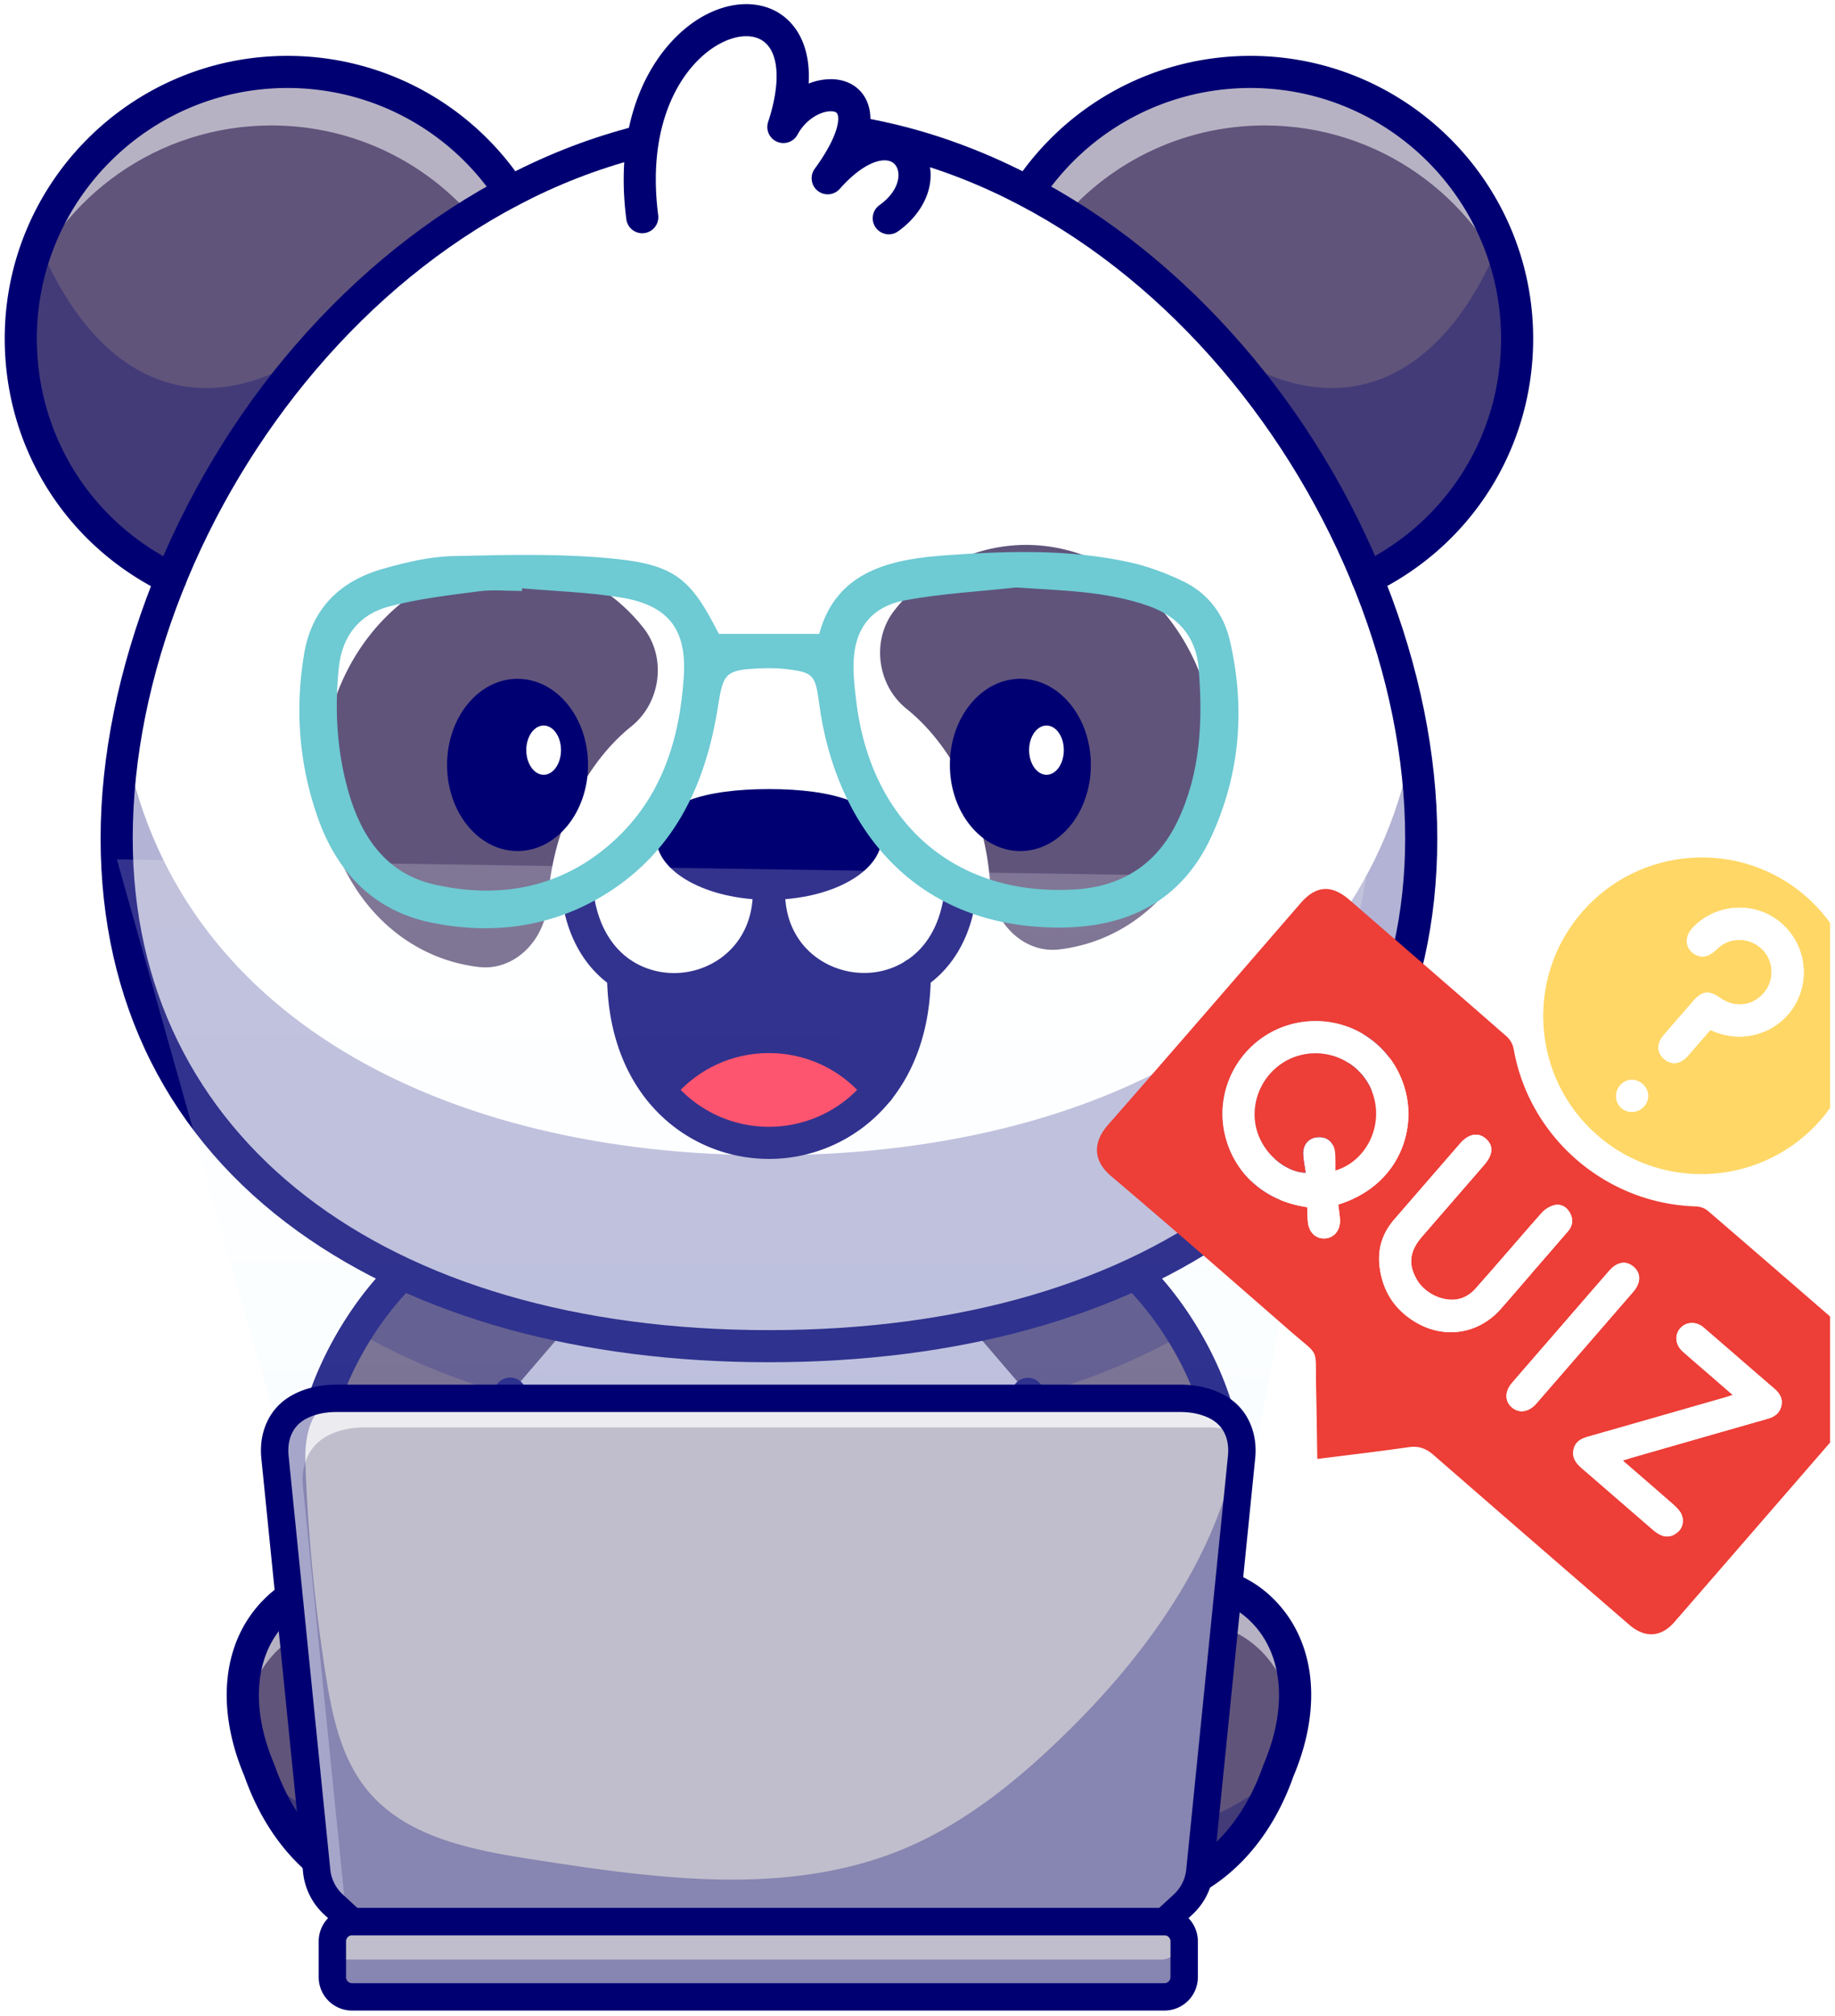 <svg xmlns="http://www.w3.org/2000/svg" width="194" height="213" fill="none"><g clip-path="url(#a)"><path fill="#60547B" d="m104.078 177.203 10.544-.322 1.043 10.169c-2.03-30.678 28.795-21.875 19.505 0-5.088 14.562-19.108 17.24-31.091 9.238v-19.084l-.001-.001ZM58.512 177.204v19.086c-11.787 7.865-25.534 5.411-30.823-8.519-.092-.238-.18-.48-.267-.723-9.176-21.597 20.765-30.452 19.56-1.135v.005c-.014.368-.033.746-.057 1.129l.13-1.266.913-8.902 10.544.325Z"/><g opacity=".3"><path fill="#760153" d="m86.671 195.029.015-.005v.005l-.015.015v-.015Z"/><path fill="#000072" d="m86.483 195.521-.015-.623.152-.067.27-.091v.369l-.06.064-.347.348Z"/></g><path fill="#000072" d="M58.512 184.759v11.531c-11.787 7.865-25.534 5.411-30.823-8.519 7.09 5.479 13.874 8.136 19.294-1.853v-.004l.073-.131c.058-.112.12-.228.179-.345l11.277-.679ZM104.078 184.759v11.531c11.787 7.865 25.535 5.411 30.824-8.519-7.09 5.479-13.874 8.136-19.294-1.853v-.004l-.073-.131c-.058-.112-.121-.228-.179-.345l-11.278-.679Z" opacity=".3"/><path fill="#fff" d="m113.987 157.973-13.058 11.178-4.222 3.612-24.52 3.734-10.516-6.964-15.74-10.425 4.89-12.612 3.145-8.098.98-2.53 53.024 2.114.17.557 2.562 8.515 3.285 10.919Z"/><path fill="#000072" d="m72.14 176.71-26.46-17.522 9.128-23.529.146.005 53.168 2.12.212.695 5.886 19.563-17.425 14.913-.057.009-24.598 3.746Zm-25.961-17.681 26.055 17.255 24.384-3.713 17.135-14.665-5.937-19.727-52.733-2.102-8.905 22.952h.001Z"/><path fill="#0399FF" d="M86.687 202.704c-3.589 3.096-7.178 3.096-10.768 0v-33.576c3.59 2.611 7.18 2.611 10.768 0v33.576Z"/><path fill="#0399FF" d="m58.512 196.541 17.408 6.163v-33.576l-17.408-6.162v33.575Z"/><path fill="#fff" d="m104.078 162.966-3.769-5.278s-11.004-4.237-16.538 8.259c-1.537-.473-3.415-.471-4.95.005-5.533-12.503-16.54-8.264-16.54-8.264l-3.769 5.278 17.51 5.423a2.81 2.81 0 0 0-.102.74h2.169l3.207 1.195 2.927-1.195h2.465c0-.338-.061-.649-.164-.939l.545-.223 17.009-5.001Z"/><path fill="#000072" d="m81.298 170.542-3.247-1.21h-2.335v-.204c0-.202.021-.4.063-.602l-17.595-5.45 3.968-5.556.056-.022c.112-.044 11.157-4.126 16.728 8.208 1.472-.417 3.248-.419 4.723-.005 5.572-12.331 16.614-8.246 16.725-8.203l.057.022 3.97 5.559-17.284 5.082-.35.144c.078.271.115.542.115.823v.203h-2.628l-2.964 1.21-.002.001Zm-5.167-1.617 2.028.013 3.132 1.167 2.931-1.18h2.254a2.57 2.57 0 0 0-.144-.667l-.065-.183.725-.297 16.754-4.927-3.566-4.993c-.94-.343-10.978-3.672-16.223 8.171l-.073.166-.174-.053c-1.49-.458-3.34-.457-4.83.005l-.173.054-.073-.165c-5.192-11.731-15.377-8.472-16.226-8.177l-3.568 4.997 17.428 5.397-.051.189a2.686 2.686 0 0 0-.086.484v-.001Z"/><path fill="#000072" d="m104.078 162.966-3.769-5.278s-11.004-4.237-16.538 8.259c-1.537-.473-3.415-.471-4.95.005-5.533-12.503-16.54-8.264-16.54-8.264l-3.769 5.278 17.51 5.423a2.81 2.81 0 0 0-.102.74h2.169l3.207 1.195 2.927-1.195h2.465c0-.338-.061-.649-.164-.939l.545-.223 17.009-5.001Z" opacity=".2"/><path fill="#0399FF" d="m104.078 196.541-17.408 6.163v-33.576l17.408-6.162v33.575Z"/><path fill="#fff" d="M86.686 169.126v3.879c-.005.005-.01.005-.015.01-3.58 2.604-7.167 2.599-10.753-.01v-3.879c3.586 2.609 7.172 2.613 10.753.01.005-.005.01-.005.015-.01Z" opacity=".55"/><path fill="#fff" d="M75.919 169.126v3.879l-17.407-6.162v-3.879l17.407 6.162ZM104.078 162.963v3.88l-17.392 6.158v.004c-.005.005-.01.005-.015.01v-3.889l17.407-6.163Z" opacity=".55"/><g opacity=".55"><path fill="#fff" d="M86.687 173.001v.005c-.005.004-.01.004-.016.01v-.01l.016-.005Z"/><path fill="#000072" d="M86.468 173.506v-.636l.407-.15.015.369-.422.417Z"/></g><path fill="#000072" d="M81.304 206.737c-2.185 0-4.37-.916-6.494-2.748a1.696 1.696 0 0 1-.588-1.285v-33.576a1.7 1.7 0 0 1 2.698-1.372c2.991 2.176 5.778 2.176 8.769 0a1.7 1.7 0 0 1 2.698 1.372v33.576c0 .493-.215.962-.589 1.285-2.123 1.832-4.309 2.748-6.493 2.748h-.001Zm-3.686-4.841c2.526 1.914 4.844 1.914 7.37 0v-29.868c-2.441 1-4.929 1-7.37 0v29.868Z"/><path fill="#000072" d="M75.92 204.401a1.68 1.68 0 0 1-.567-.098l-17.408-6.162a1.697 1.697 0 0 1-1.132-1.6v-33.575a1.703 1.703 0 0 1 2.266-1.6l17.408 6.163c.678.239 1.131.88 1.131 1.599v33.576a1.697 1.697 0 0 1-1.698 1.697Zm-15.71-9.06 14.011 4.961v-29.975l-14.01-4.961v29.975Z"/><path fill="#60547B" d="M61.671 169.533c.034 3.37-1.858 6.338-5.105 7.613l-8.598-.266c-.66-.233-1.34-.519-2.039-.859-1.902-6.201-6.008-8.864-10.03-8.81-5.638-8.99-2.723-19.26 1.81-26.514 1.412-2.255 2.98-4.224 4.494-5.765l11.762 3.467 6.042 1.78-6.07 7.07c-.04.053-.073.111-.113.164-3.343 5.091-1.849 10.174 4.494 15.259 1.77 1.421 3.008 3.511 3.29 5.829.039.349.063.689.063 1.033v-.001Z"/><path fill="#fff" d="M25.876 181.767c1.451-12.927 19.4-15.647 21.123 3.671.787-26.256-23.812-21.127-21.123-3.671Z" opacity=".55"/><path fill="#000072" d="M52.921 179.499c-2.416 0-5.047-.649-7.73-1.947a1.696 1.696 0 1 1 1.478-3.055c4.218 2.039 8.124 2.144 10.72.288 1.888-1.351 2.836-3.622 2.534-6.075-.223-1.811-1.197-3.53-2.671-4.716-8.948-7.181-7.506-13.586-4.72-17.694a1.697 1.697 0 1 1 2.812 1.903c-1.868 2.755-3.481 7.113 4.036 13.146 2.157 1.735 3.584 4.267 3.914 6.946.457 3.706-1.012 7.164-3.928 9.249-1.82 1.303-4.025 1.954-6.446 1.954l.001.001Z"/><path fill="#000072" d="M45.012 202.414a19.62 19.62 0 0 1-6.23-.99c-5.927-1.982-10.523-6.868-12.946-13.762-3.131-7.415-2.293-14.458 2.247-18.848 3.419-3.307 8.269-4.221 12.356-2.329 2.786 1.29 9.16 5.886 8.18 20.676a1.688 1.688 0 0 1-1.806 1.581 1.696 1.696 0 0 1-1.582-1.804c.59-8.938-1.676-15.27-6.22-17.373-2.803-1.297-6.164-.636-8.566 1.688-3.501 3.386-4.047 9.044-1.461 15.134.014.034.028.068.04.103 2.094 5.994 5.84 10.044 10.835 11.714 5.388 1.801 11.843.589 17.709-3.327a1.698 1.698 0 1 1 1.887 2.821c-4.65 3.106-9.676 4.716-14.444 4.716Z"/><path fill="#000072" d="M35.906 168.906a1.695 1.695 0 0 1-1.44-.795c-3.54-5.64-4.303-12.383-2.21-19.501 1.57-5.338 4.836-10.895 8.733-14.867a1.699 1.699 0 0 1 2.425 2.377c-6.134 6.249-12.813 19.444-6.071 30.187a1.697 1.697 0 0 1-1.438 2.599ZM86.688 170.825a1.697 1.697 0 0 1-1.699-1.697c0-.19 0-.695-.84-1.186-.71-.414-1.747-.652-2.845-.652-1.811 0-3.686.687-3.686 1.838 0 .938-.76 1.697-1.698 1.697a1.697 1.697 0 0 1-1.698-1.697c0-3.08 2.912-5.232 7.082-5.232s7.082 2.152 7.082 5.232c0 .938-.76 1.697-1.698 1.697Z"/><path fill="#000072" d="M78.822 167.65a1.698 1.698 0 0 1-1.554-1.011c-4.245-9.591-11.96-8.08-13.929-7.511l-3.444 4.824a1.698 1.698 0 1 1-2.766-1.972l3.769-5.277c.193-.27.462-.479.772-.598.125-.048 12.588-4.66 18.704 9.161a1.696 1.696 0 0 1-1.552 2.384Z"/><path fill="#A36997" d="M114.623 176.88c-3.397 1.216-6.328 1.158-8.599.266l8.599-.266Z"/><path fill="#000072" d="M109.683 178.01c-1.335 0-2.589-.224-3.734-.674l-.922-.362 10.877-.338-1.214.435c-1.745.626-3.432.939-5.008.939h.001Zm-2.466-.697c1.78.442 3.788.378 5.92-.184l-5.92.184Z"/><path fill="#fff" d="M136.711 181.767c-1.45-12.927-19.4-15.647-21.123 3.671-.786-26.256 23.812-21.127 21.123-3.671Z" opacity=".55"/><path fill="#000072" d="M86.67 204.401a1.7 1.7 0 0 1-1.698-1.697v-33.576c0-.719.453-1.36 1.13-1.599l17.409-6.163a1.697 1.697 0 0 1 2.266 1.6v33.575c0 .719-.453 1.36-1.131 1.6l-17.408 6.162a1.683 1.683 0 0 1-.567.098Zm1.699-34.074v29.975l14.011-4.961v-29.975l-14.011 4.961Z"/><path fill="#60547B" d="M126.69 167.211c-4.023-.054-8.128 2.609-10.03 8.81a19.45 19.45 0 0 1-2.038.859c-3.397 1.216-6.328 1.158-8.599.266-3.367-1.318-5.279-4.465-5.095-7.995.01-.219.029-.432.054-.651.281-2.317 1.519-4.407 3.29-5.828 6.269-5.029 7.803-10.052 4.605-15.085-.073-.112-.146-.228-.223-.339l-6.071-7.07 5.557-1.639 12.248-3.607c1.581 1.609 3.222 3.685 4.678 6.066 4.431 7.234 7.192 17.344 1.625 26.213h-.001Z"/><path fill="#000072" d="M83.768 167.65a1.696 1.696 0 0 1-1.552-2.384c6.116-13.822 18.58-9.208 18.704-9.161a1.7 1.7 0 0 1 .772.598l3.768 5.277a1.696 1.696 0 0 1-.396 2.368 1.7 1.7 0 0 1-2.369-.396l-3.445-4.824c-1.958-.567-9.681-2.087-13.93 7.512a1.697 1.697 0 0 1-1.553 1.01h.001ZM117.579 202.414c-4.769 0-9.794-1.61-14.444-4.716a1.696 1.696 0 1 1 1.887-2.821c5.865 3.916 12.32 5.13 17.708 3.327 4.995-1.67 8.741-5.72 10.836-11.714a1.29 1.29 0 0 1 .04-.103c2.586-6.091 2.04-11.749-1.462-15.135-2.4-2.322-5.763-2.984-8.566-1.687-4.543 2.103-6.81 8.436-6.219 17.373a1.697 1.697 0 0 1-1.583 1.804 1.695 1.695 0 0 1-1.806-1.581c-.978-14.791 5.395-19.386 8.18-20.676 4.09-1.892 8.939-.979 12.357 2.329 4.539 4.39 5.378 11.433 2.247 18.848-2.423 6.894-7.019 11.78-12.947 13.762a19.62 19.62 0 0 1-6.229.99h.001Z"/><path fill="#000072" d="M109.669 179.499c-2.421 0-4.625-.652-6.446-1.954-2.915-2.086-4.384-5.543-3.928-9.249.33-2.68 1.757-5.212 3.913-6.946 7.518-6.033 5.905-10.392 4.037-13.146a1.698 1.698 0 0 1 2.812-1.903c2.787 4.108 4.229 10.513-4.721 17.695-1.473 1.184-2.446 2.903-2.67 4.715-.302 2.453.646 4.723 2.535 6.075 2.594 1.856 6.502 1.751 10.719-.288a1.698 1.698 0 1 1 1.479 3.055c-2.683 1.297-5.316 1.946-7.731 1.946h.001ZM126.684 168.906a1.698 1.698 0 0 1-1.437-2.599c6.742-10.743.063-23.938-6.072-30.187a1.7 1.7 0 0 1 2.425-2.377c3.898 3.972 7.163 9.528 8.733 14.867 2.093 7.118 1.33 13.862-2.21 19.501a1.694 1.694 0 0 1-1.439.795Z"/><path fill="#60547B" d="M53.936 20.283 32.8 44.315 18.032 61.097C8.652 56.519 2.198 46.903 2.198 35.775c0-3.569.665-6.987 1.878-10.13C8.148 15.09 18.396 7.598 30.397 7.598c9.84 0 18.498 5.048 23.54 12.685ZM144.557 61.095c9.381-4.576 15.835-14.19 15.835-25.32 0-15.557-12.621-28.175-28.196-28.175-9.843 0-18.502 5.044-23.545 12.683"/><path fill="#fff" d="M160.04 31.34c-4.053-10.576-14.312-18.085-26.328-18.085-8.887 0-16.811 4.115-21.97 10.538l-3.09-3.51C113.694 12.644 122.353 7.6 132.196 7.6c14.066 0 25.724 10.29 27.845 23.74h-.001Z" opacity=".55"/><path fill="#000072" d="M32.799 37.26v7.055L18.032 61.097C8.652 56.519 2.198 46.903 2.198 35.775c0-3.569.665-6.987 1.878-10.13C10.705 41.632 22.046 44.46 32.8 37.258v.001ZM125.065 140.997c-4.377 2.478-9.195 4.5-14.363 6.056-.602.189-1.213.364-1.825.534-8.351 2.318-17.556 3.482-27.222 3.482s-19.319-1.222-27.83-3.657a73.283 73.283 0 0 1-3.004-.916c-4.702-1.542-9.098-3.477-13.111-5.8 1.412-2.255 2.98-4.224 4.493-5.765l11.763 3.467.98-2.531 53.024 2.114.17.557 12.248-3.607c1.582 1.61 3.222 3.686 4.678 6.066h-.001ZM129.792 37.26v7.055l14.766 16.782c9.38-4.578 15.834-14.193 15.834-25.321 0-3.57-.665-6.987-1.878-10.13-6.629 15.987-17.969 18.814-28.722 11.613Z" opacity=".3"/><path fill="#fff" d="M2.375 31.34c4.052-10.576 14.312-18.085 26.328-18.085 8.887 0 16.81 4.115 21.97 10.538l3.09-3.51C48.721 12.644 40.062 7.6 30.22 7.6 16.153 7.6 4.495 17.89 2.375 31.34Z" opacity=".55"/><path fill="#fff" d="M150.255 88.574c0 35.618-30.874 53.664-68.96 53.664s-68.96-18.046-68.96-53.664c0-35.617 30.874-75.318 68.96-75.318s68.96 39.701 68.96 75.319Z"/><path fill="#000072" d="M81.295 142.441c-19.67 0-36.574-4.673-48.882-13.513-13.269-9.531-20.282-23.485-20.282-40.354s7.569-36.542 20.248-51.15C46.02 21.708 63.393 13.053 81.295 13.053c17.902 0 35.274 8.655 48.917 24.373 12.678 14.607 20.247 33.728 20.247 51.15 0 17.42-7.013 30.822-20.282 40.353-12.308 8.84-29.211 13.513-48.882 13.513Zm0-128.982c-38.722 0-68.757 40.379-68.757 75.115 0 32.476 26.989 53.461 68.757 53.461 41.769 0 68.758-20.985 68.758-53.46 0-34.737-30.035-75.116-68.758-75.116Z"/><path fill="#000072" d="M150.255 88.576c0 35.615-30.872 53.663-68.96 53.663-38.088 0-68.96-18.048-68.96-53.663 0-3.433.287-6.9.84-10.372 5.173 29.123 33.701 43.864 68.12 43.864 34.421 0 62.948-14.741 68.122-43.864.553 3.472.839 6.939.839 10.372h-.001Z" opacity=".3"/><path fill="#000072" d="M81.295 143.935c-19.986 0-37.19-4.769-49.754-13.794-13.676-9.824-20.905-24.197-20.905-41.567s7.706-37.257 20.613-52.128c6.61-7.615 14.153-13.65 22.42-17.937 8.894-4.612 18.188-6.95 27.625-6.95 9.437 0 18.732 2.338 27.625 6.95 8.268 4.287 15.811 10.323 22.421 17.937 12.907 14.87 20.613 34.358 20.613 52.128 0 17.77-7.229 31.743-20.905 41.567-12.564 9.024-29.769 13.794-49.754 13.794h.001Zm0-128.982c-37.88 0-67.262 39.576-67.262 73.622 0 31.568 26.402 51.967 67.262 51.967 40.861 0 67.262-20.399 67.262-51.967 0-34.046-29.382-73.622-67.262-73.622Z"/><path fill="#000072" d="M93.221 88.466c0 3.65-5.34 6.61-11.927 6.61s-11.928-2.96-11.928-6.61c0-3.65 5.34-5.092 11.928-5.092 6.587 0 11.927 1.442 11.927 5.092Z"/><path fill="#000072" d="M71.238 106.203c-1.635 0-3.287-.337-4.844-1.048-3.712-1.691-6.171-5.174-6.925-9.807a1.698 1.698 0 0 1 3.354-.544c.565 3.478 2.333 6.058 4.98 7.263 3.847 1.755 8.508.324 10.608-3.26.787-1.332 1.185-2.895 1.185-4.648 0-.65-.059-1.346-.174-2.066a1.697 1.697 0 0 1 3.354-.537c.144.897.217 1.773.217 2.602 0 2.369-.556 4.511-1.653 6.369-2.113 3.605-6.053 5.675-10.102 5.675v.001Z"/><path fill="#000072" d="M96.707 104.495s-.267 8.003-3.82 10.668c-5.926-7.45-17.266-7.45-23.192 0l-3.097-6.514v-4.154l.501-.884c4.476 2.041 10.175.494 12.777-3.946.957.006 1.913.006 2.843.006 2.648 4.512 8.497 6.033 13 3.829.585.585.988.994.988.994v.001Z"/><path fill="#FF2C4B" d="M92.29 115.858c-5.849 6.527-16.148 6.527-21.996 0 1.874-4.199 6.096-7.131 10.995-7.131a12.05 12.05 0 0 1 11 7.131Z"/><path fill="#000072" d="M91.404 106.183c-4.054 0-8.042-2.063-10.15-5.653-1.098-1.844-1.658-3.992-1.658-6.371 0-.83.073-1.705.217-2.602a1.699 1.699 0 0 1 3.354.536c-.115.72-.174 1.415-.174 2.066 0 1.76.4 3.323 1.186 4.645 2.128 3.627 6.967 5.046 10.792 3.173 1.8-.879 4.091-2.838 4.796-7.173a1.699 1.699 0 0 1 3.353.544c-.731 4.5-3.095 7.936-6.655 9.678a11.502 11.502 0 0 1-5.061 1.158v-.001Z"/><path fill="#000072" d="M81.292 122.451c-4.684 0-9.154-1.99-12.263-5.46-3.172-3.516-4.85-8.379-4.85-14.056a1.698 1.698 0 0 1 3.395 0c0 4.825 1.377 8.901 3.981 11.788a13.08 13.08 0 0 0 9.737 4.335c3.72 0 7.267-1.579 9.733-4.331 2.607-2.89 3.984-6.966 3.984-11.791a1.698 1.698 0 0 1 3.397 0c0 5.678-1.679 10.54-4.855 14.06a16.473 16.473 0 0 1-12.26 5.456v-.001Z"/><path fill="#000072" d="M92.89 116.86c-.5 0-.996-.22-1.331-.641a13.052 13.052 0 0 0-10.267-4.947 13.05 13.05 0 0 0-10.267 4.946 1.698 1.698 0 0 1-2.659-2.112 16.431 16.431 0 0 1 12.925-6.229c5.066 0 9.778 2.271 12.927 6.229a1.695 1.695 0 0 1-1.328 2.752v.002Z"/><path fill="#60547B" d="M58.308 91.984a29.398 29.398 0 0 0-.406 3.322c-.266 4.085-3.543 7.296-7.26 6.87a17.279 17.279 0 0 1-1.092-.161c-10.42-1.872-17.16-12.861-15.058-24.548 2.101-11.68 12.25-19.635 22.67-17.764 4.413.793 8.165 3.22 10.866 6.643 2.452 3.107 1.858 7.883-1.267 10.391-4.08 3.276-7.28 8.721-8.453 15.246ZM104.283 90.13c.201 1.118.335 2.228.406 3.321.265 4.085 3.542 7.297 7.259 6.87.363-.041.727-.095 1.092-.161 10.421-1.871 17.161-12.86 15.058-24.547-2.101-11.68-12.249-19.636-22.67-17.764-4.412.792-8.165 3.22-10.866 6.642-2.452 3.108-1.857 7.883 1.267 10.392 4.08 3.275 7.28 8.72 8.454 15.246Z"/><path fill="#fff" d="M67.902 22.946C64.882-.28 88.874-4.96 82.822 13.418c2.91-5.439 12.052-4.697 4.684 5.417 7.362-8.306 12.637-.195 6.457 4.223"/><path fill="#000072" d="m94.083 23.223-.237-.33c2.267-1.622 2.822-3.651 2.585-5.01-.2-1.15-.954-2.014-2.015-2.315-1.9-.538-4.364.702-6.758 3.403l-.317-.256c3.199-4.39 2.95-6.497 2.517-7.361-.345-.688-1.047-1.075-1.975-1.087h-.045c-1.5 0-3.639 1.01-4.836 3.248l-.373-.16c1.537-4.667 1.23-8.328-.84-10.044-1.579-1.309-4.061-1.294-6.477.037-4.199 2.313-8.606 8.826-7.209 19.574l-.403.052c-1.424-10.95 3.105-17.608 7.415-19.983 2.567-1.413 5.223-1.41 6.933.007 2.005 1.661 2.48 4.968 1.355 9.184 1.306-1.592 3.101-2.322 4.435-2.322h.049c1.088.014 1.917.48 2.333 1.312.674 1.347.18 3.46-1.391 6.052 2.026-1.776 4.04-2.515 5.697-2.046 1.215.345 2.077 1.33 2.305 2.636.258 1.48-.329 3.68-2.75 5.41h.002Z"/><path fill="#000072" d="M93.966 24.755a1.697 1.697 0 0 1-.99-3.078c1.704-1.218 2.14-2.627 1.982-3.539-.059-.339-.261-.938-.95-1.133-1.008-.286-2.912.34-5.23 2.955a1.7 1.7 0 0 1-2.337.197 1.696 1.696 0 0 1-.308-2.321c2.479-3.404 2.667-5.256 2.387-5.814-.085-.17-.306-.258-.658-.263-1.09-.016-2.677.842-3.542 2.459a1.7 1.7 0 0 1-2.167.76 1.696 1.696 0 0 1-.945-2.091c1.315-3.993 1.176-7.144-.374-8.428-1.095-.908-2.934-.833-4.801.196-3.787 2.085-7.748 8.07-6.448 18.073a1.697 1.697 0 0 1-3.368.436c-1.52-11.695 3.455-18.882 8.177-21.482 3.117-1.717 6.417-1.653 8.609.165 1.166.967 2.716 3.014 2.487 6.985a6.339 6.339 0 0 1 2.418-.466c1.65.022 2.981.802 3.65 2.137.465.928.578 2.016.343 3.258 1.295-.343 2.333-.22 3.034-.021 1.782.505 3.042 1.931 3.37 3.817.428 2.46-.856 5.098-3.352 6.882-.3.214-.645.317-.987.317v-.001ZM18.032 62.793a1.69 1.69 0 0 1-.744-.172C6.933 57.568.5 47.28.5 35.774.5 19.303 13.91 5.903 30.394 5.903c10.073 0 19.405 5.026 24.962 13.446a1.699 1.699 0 0 1-2.835 1.868c-4.928-7.464-13.199-11.92-22.127-11.92-14.611 0-26.498 11.877-26.498 26.477 0 10.2 5.702 19.318 14.882 23.796a1.697 1.697 0 0 1-.746 3.222v.001ZM144.558 62.793a1.696 1.696 0 0 1-.745-3.222c9.179-4.478 14.881-13.596 14.881-23.796 0-14.6-11.887-26.478-26.497-26.478-8.929 0-17.2 4.457-22.127 11.92a1.7 1.7 0 0 1-2.836-1.867c5.558-8.42 14.89-13.447 24.963-13.447 16.483 0 29.893 13.4 29.893 29.872 0 11.507-6.433 21.794-16.788 26.846-.24.118-.494.173-.744.173v-.001ZM107.873 71.724c-4.115 0-7.449 4.072-7.449 9.096s3.334 9.102 7.449 9.102 7.453-4.073 7.453-9.102c0-5.028-3.333-9.096-7.453-9.096Zm2.766 10.236c-1.067 0-1.936-1.208-1.936-2.7 0-1.494.868-2.697 1.936-2.697s1.927 1.207 1.927 2.696-.869 2.7-1.927 2.7Z"/><path fill="#fff" d="M112.566 79.258c0 1.493-.869 2.701-1.927 2.701-1.057 0-1.936-1.208-1.936-2.7 0-1.494.868-2.697 1.936-2.697s1.927 1.208 1.927 2.696Z"/><path fill="#000072" d="M110.639 82.055c-1.12 0-2.032-1.255-2.032-2.797 0-1.542.912-2.791 2.032-2.791s2.022 1.252 2.022 2.791c0 1.54-.907 2.797-2.022 2.797Zm0-5.397c-1.015 0-1.84 1.166-1.84 2.6 0 1.434.825 2.605 1.84 2.605 1.014 0 1.831-1.168 1.831-2.605 0-1.436-.822-2.6-1.831-2.6ZM54.713 71.724c-4.115 0-7.448 4.072-7.448 9.096s3.333 9.102 7.448 9.102 7.454-4.073 7.454-9.102c0-5.028-3.334-9.096-7.454-9.096Zm2.766 10.236c-1.067 0-1.936-1.208-1.936-2.7 0-1.494.869-2.697 1.936-2.697 1.068 0 1.927 1.207 1.927 2.696s-.868 2.7-1.927 2.7Z"/><path fill="#fff" d="M59.405 79.258c0 1.493-.868 2.701-1.926 2.701-1.058 0-1.937-1.208-1.937-2.7 0-1.494.87-2.697 1.937-2.697 1.067 0 1.926 1.208 1.926 2.696Z"/><path fill="#000072" d="M57.479 82.055c-1.12 0-2.032-1.255-2.032-2.797 0-1.542.911-2.791 2.032-2.791 1.12 0 2.022 1.252 2.022 2.791 0 1.54-.907 2.797-2.022 2.797Zm0-5.397c-1.015 0-1.84 1.166-1.84 2.6 0 1.434.825 2.605 1.84 2.605 1.014 0 1.83-1.168 1.83-2.605 0-1.436-.821-2.6-1.83-2.6Z"/><path fill="#000072" d="M33.117 152.445c5.752 16.028 18.497 12.675 19.516 3.171 7.556 7.351 11.536 14.071 7.102 19.308-4.04 2.989-8.314 2.775-12.717.783-2.711-4.738-6.226-7.867-10.674-9.132l-3.548-5.576.322-8.554ZM129.645 152.445c-5.752 16.028-18.496 12.675-19.516 3.171-7.556 7.351-11.536 14.071-7.102 19.308 4.04 2.989 8.314 2.775 12.717.783 2.711-4.738 6.226-7.867 10.674-9.132l3.548-5.576-.321-8.554ZM86.686 195.024v7.681c-3.586 3.094-7.177 3.094-10.768 0v-7.675c3.586 3.093 7.172 3.098 10.753.014v-.014l.015-.005v-.001Z" opacity=".3"/><path fill="#000072" d="M75.919 195.029v7.676l-17.407-6.163v-7.676l17.407 6.163ZM104.078 188.866v7.676L86.686 202.7l-.015.005v-7.676l.015-.005 17.392-6.158Z" opacity=".3"/><path fill="url(#b)" d="m31.764 159.581-19.41-68.779 132.076 2.014-13.415 69.232-99.251-2.467Z" opacity=".2"/><path fill="#C0BECC" d="M123.113 203.041H37.219c-1.149 0-2.08.93-2.08 2.078v3.794c0 1.148.931 2.078 2.08 2.078h85.894c1.149 0 2.08-.93 2.08-2.078v-3.794a2.079 2.079 0 0 0-2.08-2.078Z"/><path fill="#000072" d="M124.831 203.952v1.018a2.085 2.085 0 0 1-2.08 2.078H36.857a2.081 2.081 0 0 1-1.718-.911v2.777c0 1.143.936 2.078 2.08 2.078h85.894c1.144 0 2.08-.935 2.08-2.078v-3.795a2.06 2.06 0 0 0-.362-1.167Z" opacity=".3"/><path fill="#C0BECC" d="m131.262 153.975-4.409 43.703a5.59 5.59 0 0 1-1.772 3.549l-1.967 1.814H37.219l-1.967-1.814a5.59 5.59 0 0 1-1.772-3.549l-4.409-43.703c-.084-.85-.025-1.713.24-2.523.624-1.912 2.079-2.959 4.06-3.455.09-.021.177-.043.268-.061a9.827 9.827 0 0 1 2.004-.187h89.047c.763 0 1.53.065 2.271.249 1.982.496 3.437 1.543 4.062 3.455.011.029.018.061.025.09.242.785.293 1.616.214 2.432Z"/><path fill="#fff" d="m36.437 200.75-4.409-43.703c-.083-.849-.025-1.713.24-2.523.624-1.912 2.079-2.959 4.06-3.455.091-.021.178-.043.268-.061a9.827 9.827 0 0 1 2.004-.187h89.047c.764 0 1.53.065 2.272.249.389.097.751.223 1.096.365-.629-1.9-2.079-2.944-4.054-3.437-.741-.184-1.508-.249-2.271-.249H35.642c-.673 0-1.346.05-2.004.187-.09.019-.177.04-.267.061-1.982.496-3.436 1.543-4.062 3.455-.264.81-.322 1.673-.239 2.523l4.409 43.703a5.589 5.589 0 0 0 1.772 3.549l1.917 1.767a5.592 5.592 0 0 1-.732-2.244Z" opacity=".7"/><path fill="#000072" d="M123.113 212.437H37.218a3.53 3.53 0 0 1-3.526-3.524v-3.795a3.53 3.53 0 0 1 3.526-3.524h85.895a3.53 3.53 0 0 1 3.527 3.524v3.795a3.53 3.53 0 0 1-3.527 3.524Zm-85.895-7.951a.641.641 0 0 0-.633.633v3.795c0 .343.29.632.633.632h85.895a.64.64 0 0 0 .633-.632v-3.795a.641.641 0 0 0-.633-.633H37.218Z"/><path fill="#000072" d="M123.113 204.486H37.218c-.364 0-.714-.137-.981-.382l-1.968-1.815a7.032 7.032 0 0 1-2.23-4.465l-4.407-43.706c-.112-1.111-.01-2.159.302-3.114.745-2.271 2.456-3.754 5.088-4.409.795-.197 1.651-.293 2.618-.293h89.051c.967 0 1.824.096 2.618.293 2.632.654 4.344 2.137 5.087 4.409.313.954.415 2.002.303 3.114l-4.408 43.706a7.037 7.037 0 0 1-2.23 4.465l-1.967 1.815a1.451 1.451 0 0 1-.982.382h.001Zm-85.33-2.89h84.765l1.551-1.431a4.137 4.137 0 0 0 1.314-2.631l4.407-43.706c.072-.707.013-1.355-.174-1.924-.425-1.298-1.389-2.093-3.036-2.502-.562-.14-1.19-.208-1.919-.208h-89.05c-.729 0-1.357.068-1.92.208-1.646.409-2.61 1.204-3.036 2.502-.186.57-.245 1.217-.173 1.924l4.407 43.706a4.142 4.142 0 0 0 1.314 2.631l1.552 1.431h-.001Z"/><path fill="#000072" d="m131.262 153.975-4.409 43.703a5.59 5.59 0 0 1-1.772 3.549l-1.967 1.814H37.219l-1.967-1.814a5.59 5.59 0 0 1-1.772-3.549l-4.409-43.703c-.084-.85-.025-1.713.24-2.523.624-1.912 2.079-2.959 4.06-3.455.09-.021.177-.043.268-.061l1.66.228c-2.547.447-3.107 3.816-3.013 6.399.268 7.427.974 14.842 2.116 22.187.688 4.419 1.628 9.024 4.484 12.464 4.112 4.955 11.063 6.263 17.425 7.253 13.063 2.034 26.904 3.982 39.117-1.066 6.489-2.685 12.058-7.192 17.085-12.088 8.94-8.699 16.741-19.61 18.535-31.77.242.784.293 1.615.214 2.432Z" opacity=".3"/><g filter="url(#c)"><path fill="#ED3E37" d="M132.267 147.157c-.043-2.606-.069-5.102-.128-7.596-.103-4.324.484-3.114-2.763-5.945-6.272-5.47-12.536-10.949-18.885-16.329-2.173-1.841-1.757-3.83-.353-5.428 6.83-7.772 13.582-15.612 20.364-23.427 1.634-1.883 3.267-1.991 5.165-.346 5.547 4.805 11.099 9.603 16.624 14.43.36.314.653.842.735 1.312 1.641 9.357 9.746 16.364 19.262 16.642.43.012.943.186 1.264.462 5.672 4.875 11.321 9.776 16.97 14.676 1.582 1.371 1.72 3.164.354 4.741a27994.567 27994.567 0 0 1-20.839 24.02c-1.417 1.633-3.125 1.745-4.79.305a7829.388 7829.388 0 0 1-20.711-17.957c-.781-.68-1.558-.958-2.604-.808-3.171.455-6.354.826-9.666 1.246l.001.002Zm-1.057-26.603c.019.507.013 1.041.063 1.57.103 1.082.835 1.776 1.787 1.73.982-.047 1.661-.863 1.604-1.979-.029-.55-.123-1.098-.182-1.601 6.022-1.87 8.116-7.207 7.218-11.518-1.018-4.883-5.344-8.167-10.281-7.846-4.855.316-8.729 4.139-9.143 8.972-.378 4.4 2.417 9.734 8.934 10.671v.001Zm33.345 26.767c.492-.152.78-.246 1.07-.33 4.75-1.362 9.498-2.727 14.25-4.08.73-.207 1.274-.593 1.452-1.356.18-.774-.168-1.338-.746-1.834-2.494-2.141-4.968-4.304-7.46-6.448-.797-.685-1.871-.632-2.488.081-.624.72-.516 1.754.284 2.463.946.838 1.908 1.659 2.864 2.486l2.414 2.092c-.449.14-.735.237-1.025.32-4.722 1.353-9.444 2.708-14.169 4.051-.763.217-1.443.502-1.637 1.375-.198.895.272 1.487.902 2.029 2.49 2.144 4.969 4.302 7.457 6.449.232.2.485.387.756.526.75.383 1.432.192 2.001-.365.514-.502.576-1.394.151-2.023-.216-.319-.505-.6-.798-.856-1.707-1.493-3.425-2.975-5.279-4.58h.001Zm-9.7-19.693-.006-.005c1.307-1.507 2.619-3.01 3.919-4.522.512-.595.591-1.263.206-1.952-.369-.661-.985-.989-1.695-.8-.477.127-.973.449-1.304.823-2.366 2.671-4.673 5.394-7.049 8.057-.405.452-1.012.84-1.595.995-1.617.43-3.628-.504-4.498-1.955-.988-1.648-.835-3.055.51-4.608 2.19-2.527 4.385-5.05 6.572-7.578.957-1.107.999-2.073.14-2.792-.816-.682-1.805-.488-2.698.541a10514.79 10514.79 0 0 0-6.961 8.023c-1.266 1.461-1.789 3.147-1.533 5.069.332 2.492 1.554 4.406 3.703 5.724 3.058 1.876 6.712 1.349 9.083-1.329 1.08-1.22 2.138-2.46 3.206-3.691Zm3.195 5.494c-1.731 1.996-3.467 3.988-5.192 5.988-.786.912-.782 1.958-.012 2.606.77.649 1.793.488 2.585-.423 3.41-3.925 6.817-7.854 10.222-11.783.845-.974.857-1.977.047-2.666-.792-.674-1.741-.527-2.566.42-1.7 1.949-3.39 3.905-5.085 5.858h.001Z"/><path fill="#FFD766" d="M161.914 112.983c-6.993-6.057-7.726-16.64-1.638-23.636 6.048-6.95 16.64-7.706 23.597-1.683 6.979 6.041 7.712 16.656 1.634 23.643-6.052 6.957-16.628 7.709-23.593 1.676Zm11.898-11.146c.29.111.521.205.756.289 3.398 1.218 7.168-.407 8.574-3.693 1.439-3.366-.023-7.283-3.307-8.867-2.645-1.275-5.9-.663-7.897 1.484-.918.987-.77 2.25.331 2.837.708.377 1.461.174 2.253-.608 1.3-1.282 3.374-1.297 4.72-.035 1.301 1.22 1.414 3.285.254 4.651-1.195 1.408-3.072 1.637-4.609.565-1.233-.86-1.926-.778-2.906.349-1.034 1.187-2.069 2.374-3.095 3.569-.763.889-.737 1.847.049 2.522.782.671 1.732.55 2.507-.333.796-.906 1.581-1.821 2.37-2.729v-.001Zm-9.528 5.846c-.626.712-.56 1.794.148 2.4.703.604 1.796.509 2.404-.207.598-.707.527-1.702-.167-2.324-.727-.652-1.745-.596-2.384.131h-.001Z"/><path fill="#fff" d="M131.21 120.554c-6.517-.937-9.311-6.271-8.934-10.671.414-4.833 4.288-8.657 9.143-8.972 4.937-.322 9.263 2.962 10.281 7.846.898 4.31-1.196 9.647-7.218 11.517.059.503.154 1.051.182 1.602.056 1.116-.622 1.931-1.604 1.979-.952.045-1.684-.648-1.786-1.731-.051-.528-.045-1.062-.064-1.569v-.001Zm2.975-3.875c3.056-.927 4.836-4.225 4.159-7.37-.695-3.23-3.784-5.39-7.1-4.963-3.289.422-5.708 3.318-5.597 6.618.118 3.496 3.199 5.933 5.389 5.936-.093-.65-.237-1.282-.264-1.92-.044-1.062.587-1.762 1.564-1.831.974-.07 1.695.533 1.809 1.59.066.611.029 1.233.04 1.94ZM164.555 147.321c1.852 1.606 3.571 3.087 5.279 4.58.292.257.581.537.797.856.426.63.363 1.521-.151 2.023-.569.557-1.251.748-2.001.365a3.922 3.922 0 0 1-.756-.526c-2.488-2.147-4.967-4.305-7.457-6.449-.63-.542-1.1-1.134-.902-2.029.194-.873.873-1.158 1.637-1.375 4.725-1.343 9.446-2.698 14.169-4.051.29-.083.576-.18 1.025-.32l-2.414-2.092c-.956-.827-1.918-1.648-2.864-2.486-.799-.709-.908-1.743-.284-2.463.617-.713 1.691-.766 2.488-.081 2.492 2.144 4.966 4.307 7.46 6.448.578.497.926 1.06.746 1.834-.178.763-.722 1.149-1.452 1.356-4.752 1.354-9.5 2.718-14.25 4.08-.29.084-.579.178-1.07.33ZM154.855 127.628c-1.068 1.232-2.126 2.471-3.206 3.692-2.371 2.678-6.025 3.205-9.082 1.329-2.15-1.318-3.372-3.232-3.704-5.724-.256-1.923.267-3.608 1.533-5.069a7694.94 7694.94 0 0 1 6.961-8.023c.894-1.029 1.883-1.224 2.699-.541.858.718.816 1.685-.141 2.792-2.187 2.529-4.382 5.051-6.571 7.578-1.345 1.552-1.499 2.959-.511 4.608.87 1.45 2.881 2.384 4.498 1.955.584-.155 1.191-.543 1.595-.995 2.376-2.662 4.683-5.386 7.049-8.057.331-.374.827-.696 1.304-.823.71-.188 1.326.14 1.695.8.385.689.306 1.356-.206 1.951-1.301 1.513-2.612 3.016-3.919 4.523l.006.005v-.001ZM158.05 133.122c1.695-1.953 3.386-3.909 5.085-5.858.826-.947 1.774-1.094 2.567-.42.81.689.797 1.693-.047 2.667a14122.55 14122.55 0 0 1-10.222 11.782c-.792.911-1.816 1.072-2.585.423-.77-.648-.775-1.694.011-2.606 1.726-2 3.461-3.992 5.193-5.988h-.002ZM173.812 101.837c-.788.908-1.574 1.823-2.37 2.729-.775.883-1.726 1.004-2.506.333-.787-.675-.813-1.633-.05-2.522 1.026-1.194 2.061-2.381 3.095-3.569.981-1.127 1.673-1.208 2.906-.348 1.538 1.072 3.415.842 4.61-.565 1.159-1.366 1.046-3.43-.255-4.651-1.345-1.262-3.42-1.247-4.719.035-.793.782-1.546.984-2.253.607-1.102-.588-1.249-1.85-.332-2.836 1.998-2.148 5.253-2.76 7.897-1.484 3.285 1.583 4.746 5.501 3.307 8.866-1.406 3.287-5.176 4.911-8.574 3.693-.235-.084-.466-.177-.756-.289v.001ZM164.285 107.683c.639-.727 1.657-.783 2.384-.131.694.622.766 1.617.167 2.324-.607.717-1.701.811-2.404.207-.708-.606-.774-1.689-.148-2.4h.001Z"/><path fill="#ED3E37" d="M134.185 116.679c-.011-.708.026-1.33-.04-1.94-.114-1.057-.835-1.66-1.81-1.59-.976.069-1.607.769-1.563 1.831.027.638.17 1.27.264 1.92-2.19-.003-5.271-2.439-5.389-5.936-.111-3.3 2.308-6.196 5.597-6.618 3.316-.427 6.405 1.733 7.1 4.963.677 3.145-1.103 6.443-4.159 7.37Z"/></g><path fill="#6ECAD3" d="M75.995 66.977h10.611c1.839-6.765 7.694-7.915 13.666-8.326 6.388-.44 12.842-.635 19.171.765 1.948.431 3.872 1.15 5.67 2.02 2.588 1.25 4.263 3.459 4.908 6.227 1.651 7.097 1.1 14.087-1.945 20.709-3.157 6.863-8.9 9.678-16.282 9.638-15.71-.086-23.506-11.271-25.172-23.544-.433-3.194-.547-3.448-3.773-3.796-.85-.092-1.717-.08-2.574-.044-3.563.15-3.822.513-4.368 4.013-1.316 8.429-4.745 15.65-12.41 20.149-5.56 3.262-11.67 3.963-17.88 2.701-6.172-1.254-10.035-5.388-12.062-11.21-1.942-5.578-2.381-11.332-1.407-17.166.802-4.802 3.79-7.72 8.331-9.01 2.412-.686 4.935-1.29 7.42-1.347 5.693-.13 11.432-.29 17.08.283 6.494.66 8.132 2.244 11.015 7.937Zm31.454-4.907c-3.899.427-7.838.64-11.687 1.343-3.788.692-5.538 3.171-5.528 7.024.003 1.205.142 2.414.285 3.613 1.555 13 10.576 20.746 23.229 19.923 4.953-.321 8.596-2.72 10.74-7.196 2.453-5.12 2.683-10.595 2.241-16.129-.271-3.387-2.19-5.53-5.341-6.635-4.512-1.582-9.209-1.606-13.94-1.942h.001Zm-52.254.095-.02.28c-1.514 0-3.05-.162-4.538.032-3.185.416-6.407.79-9.502 1.605-3.143.827-4.97 3.118-5.314 6.45-.46 4.46-.206 8.877 1.033 13.184 1.357 4.717 3.988 8.574 9.004 9.724 6.952 1.593 13.498.398 18.943-4.507 5.144-4.634 7.066-10.796 7.492-17.473.321-5.022-1.679-7.535-6.72-8.342-3.423-.547-6.917-.652-10.378-.955v.002Z"/></g><defs><linearGradient id="b" x1="78.39" x2="77.843" y1="92.317" y2="218.957" gradientUnits="userSpaceOnUse"><stop stop-color="#fff"/><stop offset=".93" stop-color="#CDEEFF"/></linearGradient><clipPath id="a"><path fill="#fff" d="M.5.437h193v212H.5z"/></clipPath><filter id="c" width="102.839" height="102.082" x="105.973" y="80.597" color-interpolation-filters="sRGB" filterUnits="userSpaceOnUse"><feFlood flood-opacity="0" result="BackgroundImageFix"/><feColorMatrix in="SourceAlpha" result="hardAlpha" values="0 0 0 0 0 0 0 0 0 0 0 0 0 0 0 0 0 0 127 0"/><feOffset dx="7" dy="7"/><feGaussianBlur stdDeviation="5"/><feColorMatrix values="0 0 0 0 0.137 0 0 0 0 0.122 0 0 0 0 0.125 0 0 0 0.2 0"/><feBlend in2="BackgroundImageFix" result="effect1_dropShadow_49_1110"/><feBlend in="SourceGraphic" in2="effect1_dropShadow_49_1110" result="shape"/></filter></defs></svg>